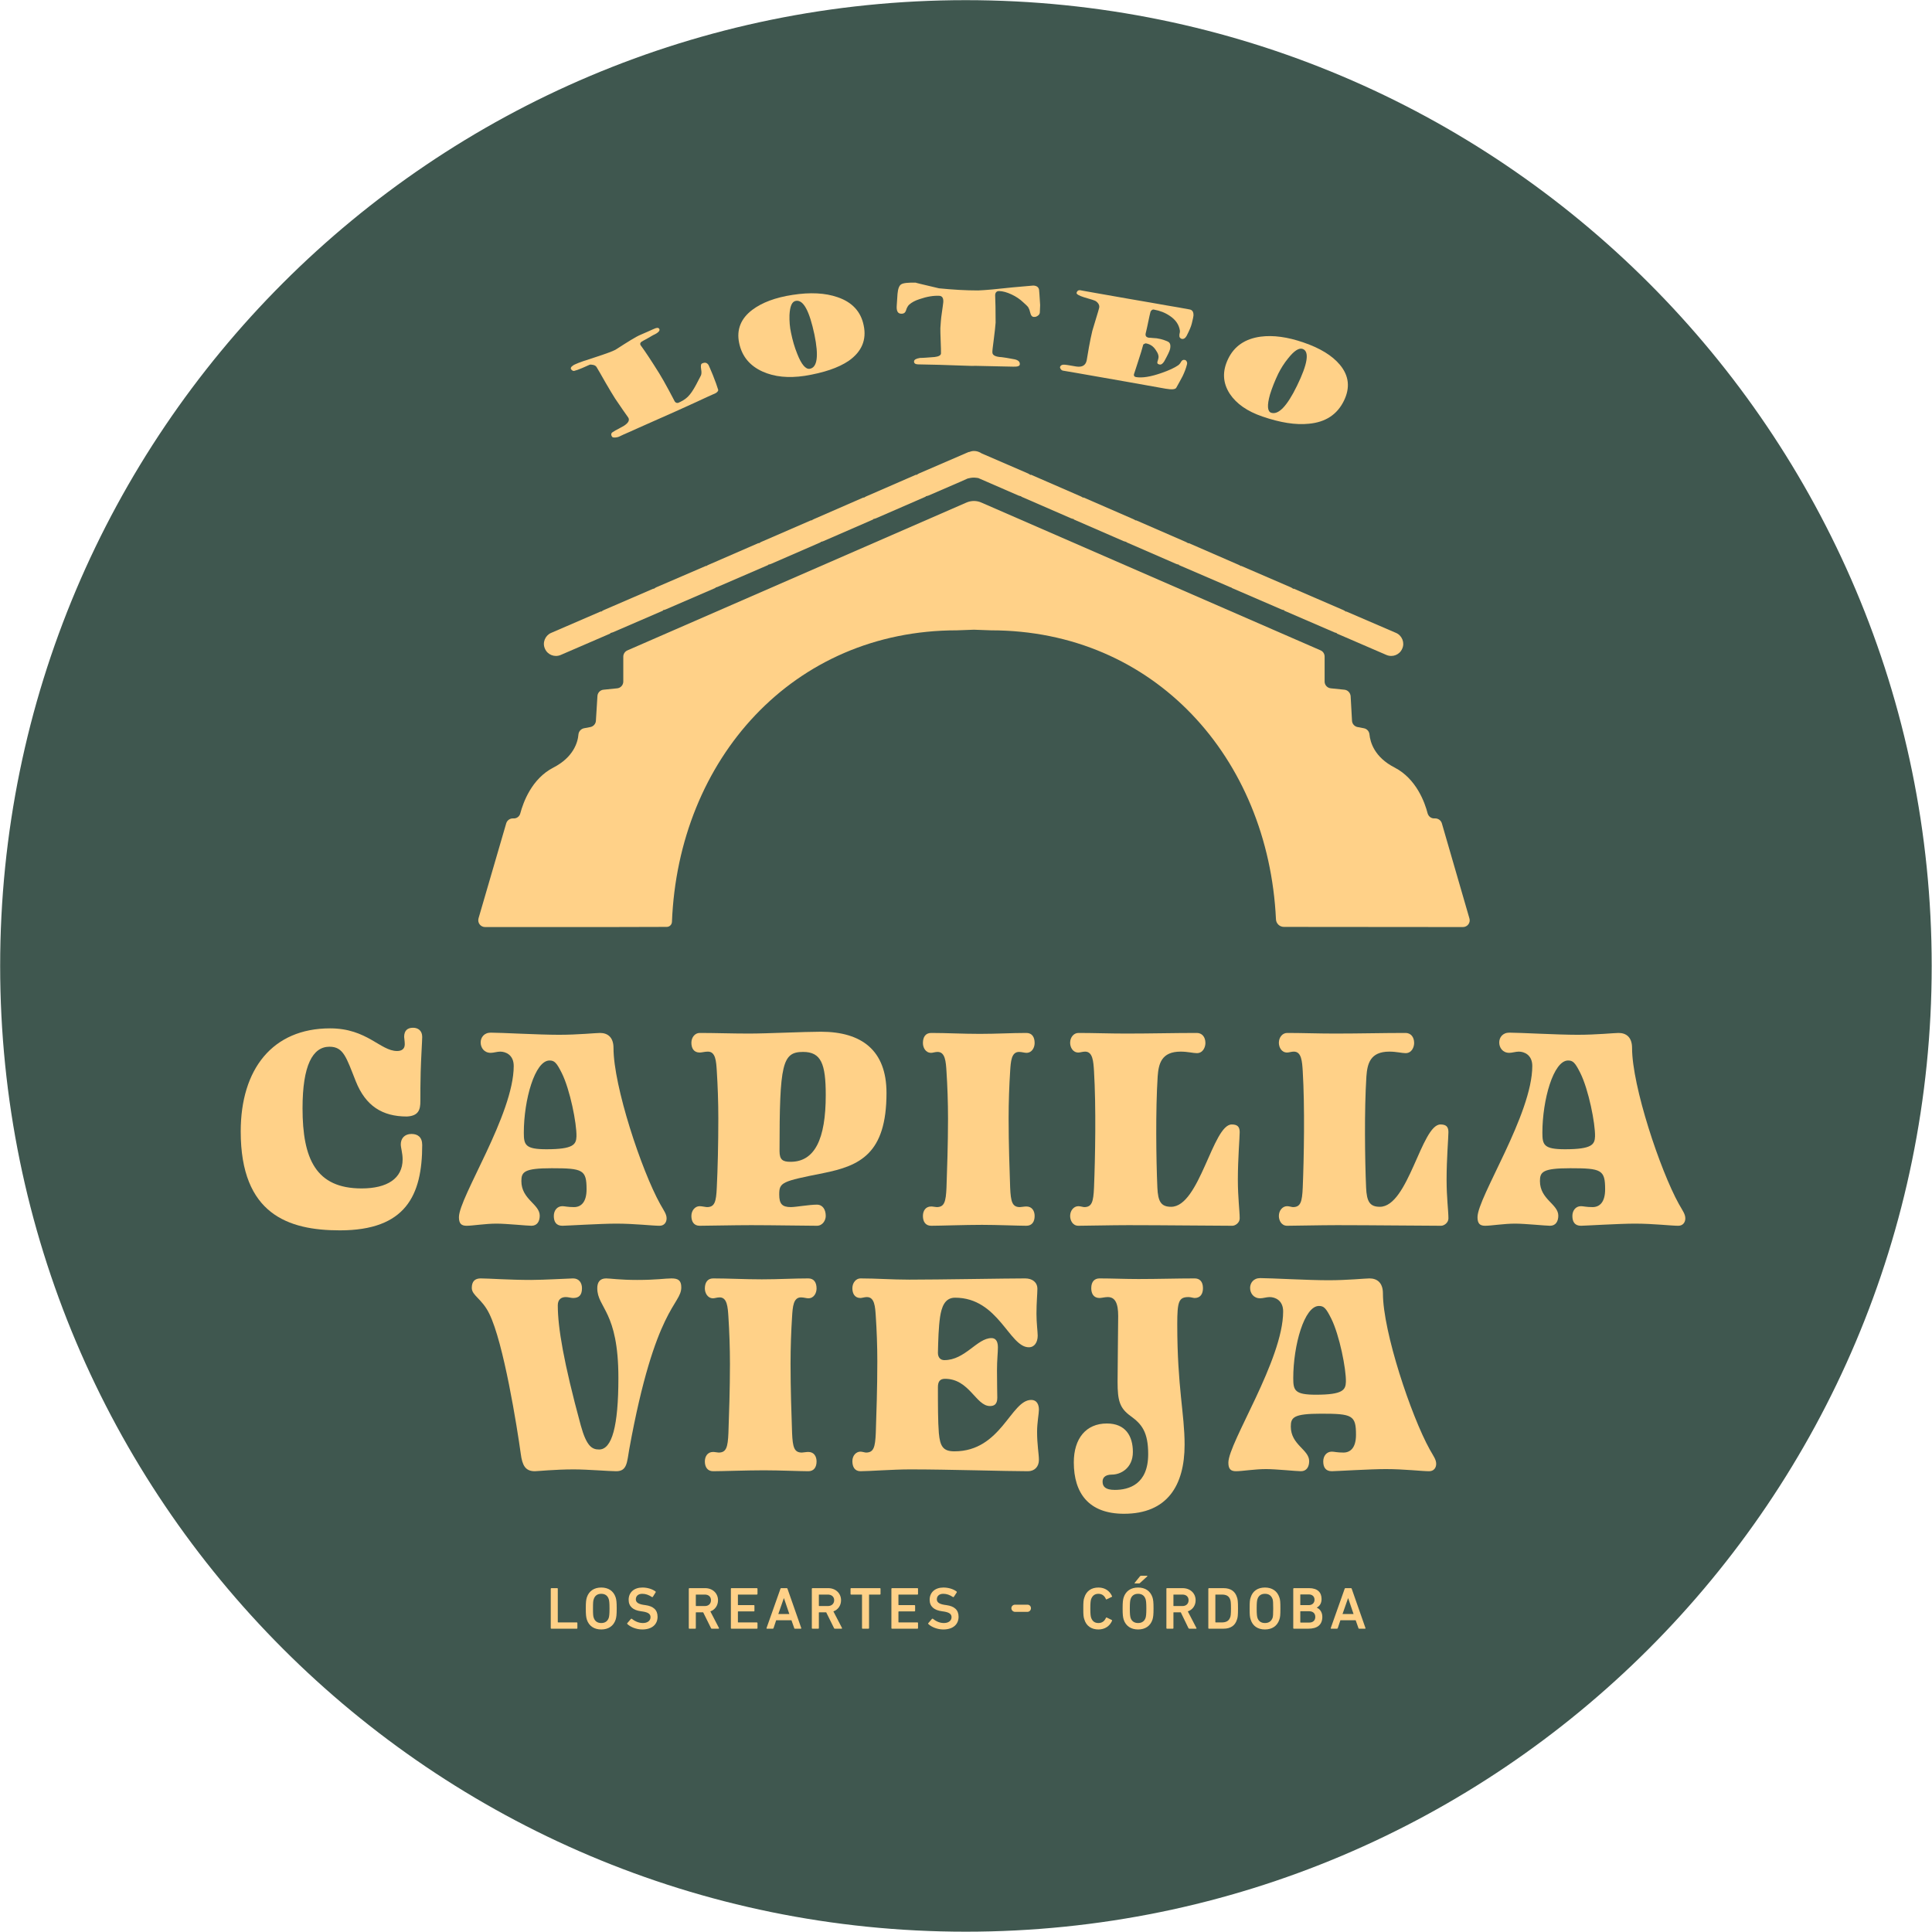 <?xml version="1.0" encoding="UTF-8"?>
<!DOCTYPE svg PUBLIC "-//W3C//DTD SVG 1.1//EN" "http://www.w3.org/Graphics/SVG/1.1/DTD/svg11.dtd">
<svg version="1.2" width="126.25mm" height="126.25mm" viewBox="4851 4851 12625 12625" preserveAspectRatio="xMidYMid" fill-rule="evenodd" stroke-width="28.222" stroke-linejoin="round" xmlns="http://www.w3.org/2000/svg" xmlns:ooo="http://xml.openoffice.org/svg/export" xmlns:xlink="http://www.w3.org/1999/xlink" xmlns:presentation="http://sun.com/xmlns/staroffice/presentation" xmlns:smil="http://www.w3.org/2001/SMIL20/" xmlns:anim="urn:oasis:names:tc:opendocument:xmlns:animation:1.0" xmlns:svg="urn:oasis:names:tc:opendocument:xmlns:svg-compatible:1.0" xml:space="preserve">
 <defs class="EmbeddedBulletChars">
  <g id="bullet-char-template-57356" transform="scale(0,-0)">
   <path d="M 580,1141 L 1163,571 580,0 -4,571 580,1141 Z"/>
  </g>
  <g id="bullet-char-template-57354" transform="scale(0,-0)">
   <path d="M 8,1128 L 1137,1128 1137,0 8,0 8,1128 Z"/>
  </g>
  <g id="bullet-char-template-10146" transform="scale(0,-0)">
   <path d="M 174,0 L 602,739 174,1481 1456,739 174,0 Z M 1358,739 L 309,1346 659,739 1358,739 Z"/>
  </g>
  <g id="bullet-char-template-10132" transform="scale(0,-0)">
   <path d="M 2015,739 L 1276,0 717,0 1260,543 174,543 174,936 1260,936 717,1481 1274,1481 2015,739 Z"/>
  </g>
  <g id="bullet-char-template-10007" transform="scale(0,-0)">
   <path d="M 0,-2 C -7,14 -16,27 -25,37 L 356,567 C 262,823 215,952 215,954 215,979 228,992 255,992 264,992 276,990 289,987 310,991 331,999 354,1012 L 381,999 492,748 772,1049 836,1024 860,1049 C 881,1039 901,1025 922,1006 886,937 835,863 770,784 769,783 710,716 594,584 L 774,223 C 774,196 753,168 711,139 L 727,119 C 717,90 699,76 672,76 641,76 570,178 457,381 L 164,-76 C 142,-110 111,-127 72,-127 30,-127 9,-110 8,-76 1,-67 -2,-52 -2,-32 -2,-23 -1,-13 0,-2 Z"/>
  </g>
  <g id="bullet-char-template-10004" transform="scale(0,-0)">
   <path d="M 285,-33 C 182,-33 111,30 74,156 52,228 41,333 41,471 41,549 55,616 82,672 116,743 169,778 240,778 293,778 328,747 346,684 L 369,508 C 377,444 397,411 428,410 L 1163,1116 C 1174,1127 1196,1133 1229,1133 1271,1133 1292,1118 1292,1087 L 1292,965 C 1292,929 1282,901 1262,881 L 442,47 C 390,-6 338,-33 285,-33 Z"/>
  </g>
  <g id="bullet-char-template-9679" transform="scale(0,-0)">
   <path d="M 813,0 C 632,0 489,54 383,161 276,268 223,411 223,592 223,773 276,916 383,1023 489,1130 632,1184 813,1184 992,1184 1136,1130 1245,1023 1353,916 1407,772 1407,592 1407,412 1353,268 1245,161 1136,54 992,0 813,0 Z"/>
  </g>
  <g id="bullet-char-template-8226" transform="scale(0,-0)">
   <path d="M 346,457 C 273,457 209,483 155,535 101,586 74,649 74,723 74,796 101,859 155,911 209,963 273,989 346,989 419,989 480,963 531,910 582,859 608,796 608,723 608,648 583,586 532,535 482,483 420,457 346,457 Z"/>
  </g>
  <g id="bullet-char-template-8211" transform="scale(0,-0)">
   <path d="M -4,459 L 1135,459 1135,606 -4,606 -4,459 Z"/>
  </g>
  <g id="bullet-char-template-61548" transform="scale(0,-0)">
   <path d="M 173,740 C 173,903 231,1043 346,1159 462,1274 601,1332 765,1332 928,1332 1067,1274 1183,1159 1299,1043 1357,903 1357,740 1357,577 1299,437 1183,322 1067,206 928,148 765,148 601,148 462,206 346,322 231,437 173,577 173,740 Z"/>
  </g>
 </defs>
 <g class="Page">
  <g class="com.sun.star.drawing.ClosedBezierShape">
   <g id="id3">
    <rect class="BoundingBox" stroke="none" fill="none" x="4851" y="4851" width="12625" height="12625"/>
    <path fill="rgb(63,87,79)" stroke="none" d="M 11162,4852 C 7677,4852 4852,7677 4852,11163 4852,14648 7677,17474 11162,17474 14648,17474 17474,14648 17474,11163 17474,7677 14648,4852 11162,4852 Z"/>
   </g>
  </g>
  <g class="com.sun.star.drawing.ClosedBezierShape">
   <g id="id4">
    <rect class="BoundingBox" stroke="none" fill="none" x="7975" y="8124" width="6482" height="2786"/>
    <path fill="rgb(255,209,136)" stroke="none" d="M 14453,10852 L 14273,10231 C 14267,10211 14248,10198 14227,10199 14205,10201 14186,10187 14180,10166 14162,10095 14106,9940 13965,9867 13832,9799 13805,9701 13800,9650 13798,9630 13784,9614 13764,9610 L 13722,9602 C 13702,9598 13687,9581 13686,9561 L 13677,9400 C 13675,9378 13658,9360 13636,9358 L 13548,9349 C 13525,9347 13507,9328 13507,9305 L 13507,9142 C 13507,9124 13497,9108 13481,9101 L 11266,8136 C 11234,8121 11197,8121 11164,8136 L 8951,9101 C 8935,9108 8924,9124 8924,9142 L 8924,9305 C 8924,9328 8906,9347 8884,9349 L 8795,9358 C 8773,9360 8756,9378 8755,9400 L 8745,9561 C 8744,9581 8729,9598 8709,9602 L 8667,9610 C 8648,9614 8633,9630 8631,9650 8627,9701 8599,9799 8467,9867 8325,9940 8270,10095 8251,10166 8246,10187 8226,10201 8205,10199 8184,10198 8165,10211 8159,10231 L 7978,10852 C 7970,10881 7991,10909 8021,10909 L 8822,10909 9208,10908 C 9226,10908 9241,10894 9242,10875 9284,9813 10032,8970 11104,8970 L 11214,8966 C 11215,8966 11216,8966 11217,8966 L 11326,8970 C 12394,8970 13139,9804 13189,10858 13190,10886 13213,10908 13241,10908 L 14411,10909 C 14440,10909 14462,10881 14453,10852 Z"/>
   </g>
  </g>
  <g class="com.sun.star.drawing.ClosedBezierShape">
   <g id="id5">
    <rect class="BoundingBox" stroke="none" fill="none" x="8404" y="7797" width="5619" height="1342"/>
    <path fill="rgb(255,209,136)" stroke="none" d="M 8839,8991 C 8840,8990 8840,8989 8840,8987 8846,8986 8852,8985 8858,8982 L 9182,8842 C 9183,8841 9184,8840 9184,8838 9190,8837 9196,8836 9202,8833 L 9526,8693 C 9527,8693 9527,8691 9527,8690 9533,8689 9539,8687 9545,8684 L 9869,8544 C 9870,8544 9871,8542 9871,8541 9877,8540 9883,8538 9889,8536 L 10213,8395 C 10214,8395 10214,8393 10215,8392 10221,8391 10227,8389 10232,8387 L 10556,8246 C 10556,8246 10557,8245 10557,8243 10563,8242 10569,8240 10575,8238 L 10899,8097 C 10900,8097 10900,8096 10901,8094 10907,8093 10913,8091 10919,8089 L 11127,7999 11127,7999 11127,7999 11174,7978 C 11186,7975 11200,7972 11216,7972 11226,7972 11235,7974 11244,7975 L 11506,8089 C 11512,8091 11518,8093 11524,8094 11524,8096 11525,8097 11526,8097 L 11850,8238 C 11856,8240 11862,8242 11868,8243 11868,8245 11868,8246 11869,8246 L 12193,8387 C 12199,8389 12205,8391 12211,8392 12212,8393 12212,8395 12213,8395 L 12537,8536 C 12543,8538 12549,8540 12555,8541 12555,8542 12556,8544 12556,8544 L 12881,8684 C 12886,8687 12892,8689 12898,8690 12899,8691 12899,8693 12900,8693 L 13224,8833 C 13230,8836 13236,8837 13242,8838 13242,8840 13243,8841 13244,8842 L 13568,8982 C 13573,8985 13579,8986 13585,8987 13586,8989 13586,8990 13587,8991 L 13911,9131 C 13951,9148 13997,9130 14014,9090 14032,9051 14013,9004 13974,8987 L 13649,8847 C 13649,8846 13647,8847 13646,8848 13641,8844 13636,8841 13630,8838 L 13306,8698 C 13305,8697 13304,8698 13302,8699 13298,8695 13292,8692 13286,8689 L 12962,8549 C 12961,8549 12960,8549 12959,8550 12954,8546 12949,8543 12943,8541 L 12619,8400 C 12618,8400 12617,8400 12615,8401 12610,8398 12605,8394 12599,8392 L 12275,8251 C 12274,8251 12273,8251 12272,8252 12267,8249 12262,8245 12256,8243 L 11932,8102 C 11931,8102 11930,8102 11928,8103 11923,8100 11918,8096 11912,8094 L 11588,7953 C 11587,7953 11586,7954 11585,7955 11580,7951 11575,7948 11569,7945 L 11266,7814 C 11251,7804 11234,7798 11216,7798 11204,7798 11193,7801 11183,7805 11182,7805 11181,7804 11180,7805 L 10856,7945 C 10850,7948 10845,7951 10840,7955 10839,7954 10838,7953 10837,7953 L 10513,8094 C 10507,8096 10502,8100 10497,8103 10495,8102 10494,8102 10493,8102 L 10170,8243 C 10164,8245 10159,8249 10154,8252 10153,8251 10152,8251 10151,8251 L 9826,8392 C 9821,8394 9815,8398 9811,8401 9809,8400 9808,8400 9807,8400 L 9483,8541 C 9477,8543 9472,8546 9467,8550 9466,8549 9464,8549 9464,8549 L 9139,8689 C 9134,8692 9128,8695 9123,8699 9122,8698 9121,8697 9120,8698 L 8796,8838 C 8790,8841 8785,8844 8780,8848 8779,8847 8777,8846 8776,8847 L 8452,8987 C 8413,9004 8394,9051 8412,9090 8429,9130 8475,9148 8515,9131 L 8839,8991 Z"/>
   </g>
  </g>
  <g class="com.sun.star.drawing.ClosedBezierShape">
   <g id="id6">
    <rect class="BoundingBox" stroke="none" fill="none" x="6423" y="11566" width="1188" height="1326"/>
    <path fill="rgb(255,209,136)" stroke="none" d="M 6424,12245 C 6424,11837 6632,11571 7008,11571 7250,11571 7336,11719 7446,11719 7474,11719 7496,11707 7496,11675 7496,11655 7492,11633 7492,11627 7492,11585 7514,11567 7550,11567 7582,11567 7610,11585 7610,11627 7610,11649 7602,11775 7600,11857 7598,11923 7598,11997 7598,12047 7598,12103 7586,12143 7510,12147 7348,12147 7240,12077 7176,11917 7114,11761 7096,11691 7004,11691 6894,11691 6828,11813 6828,12093 6828,12425 6916,12617 7214,12617 7380,12617 7482,12553 7482,12427 7482,12387 7470,12351 7470,12329 7470,12291 7494,12261 7540,12261 7580,12261 7610,12281 7610,12333 7610,12663 7502,12891 7072,12891 6734,12891 6424,12785 6424,12245 Z"/>
   </g>
  </g>
  <g class="com.sun.star.drawing.ClosedBezierShape">
   <g id="id7">
    <rect class="BoundingBox" stroke="none" fill="none" x="7849" y="11598" width="1359" height="1264"/>
    <path fill="rgb(255,209,136)" stroke="none" d="M 8618,12277 C 8620,12193 8576,11971 8522,11863 8488,11795 8474,11781 8442,11781 8346,11781 8274,12039 8274,12253 8274,12333 8284,12361 8422,12361 8600,12361 8616,12329 8618,12277 Z M 7850,12805 C 7850,12675 8208,12133 8208,11817 8208,11743 8154,11723 8120,11723 8100,11723 8076,11731 8058,11731 8014,11731 7992,11697 7992,11663 7992,11631 8014,11599 8058,11599 8126,11599 8370,11613 8504,11613 8628,11613 8744,11601 8772,11601 8822,11601 8860,11629 8860,11699 8860,11949 9043,12499 9165,12719 9191,12765 9207,12785 9207,12813 9207,12839 9191,12861 9161,12861 9113,12861 8999,12847 8877,12847 8778,12847 8548,12861 8526,12861 8484,12861 8470,12833 8470,12797 8470,12761 8492,12733 8526,12733 8542,12733 8560,12739 8602,12739 8648,12739 8684,12707 8684,12623 8684,12495 8660,12485 8456,12485 8276,12485 8258,12509 8258,12569 8258,12689 8378,12719 8378,12795 8378,12831 8362,12861 8324,12861 8296,12861 8160,12847 8096,12847 8022,12847 7940,12861 7900,12861 7866,12861 7850,12847 7850,12805 Z"/>
   </g>
  </g>
  <g class="com.sun.star.drawing.ClosedBezierShape">
   <g id="id8">
    <rect class="BoundingBox" stroke="none" fill="none" x="9368" y="11592" width="1278" height="1270"/>
    <path fill="rgb(255,209,136)" stroke="none" d="M 9945,12373 C 9945,12431 9967,12443 10017,12443 10175,12443 10247,12295 10247,12007 10247,11803 10217,11725 10099,11725 9963,11725 9945,11801 9945,12373 Z M 9423,12733 C 9437,12733 9463,12739 9471,12739 9521,12739 9531,12705 9535,12611 9541,12491 9545,12327 9545,12159 9545,12051 9541,11943 9535,11849 9531,11785 9527,11723 9477,11723 9457,11723 9437,11729 9423,11729 9385,11729 9369,11701 9369,11665 9369,11629 9393,11601 9423,11601 9527,11601 9629,11605 9745,11605 9867,11605 10105,11593 10215,11593 10482,11593 10644,11715 10644,11993 10644,12391 10470,12469 10231,12517 9959,12571 9943,12577 9943,12657 9943,12717 9961,12739 10019,12739 10051,12739 10139,12723 10189,12723 10227,12723 10247,12755 10247,12797 10247,12825 10227,12861 10189,12861 10115,12861 9903,12857 9759,12857 9643,12857 9481,12861 9423,12861 9385,12861 9369,12833 9369,12797 9369,12761 9393,12733 9423,12733 Z"/>
   </g>
  </g>
  <g class="com.sun.star.drawing.ClosedBezierShape">
   <g id="id9">
    <rect class="BoundingBox" stroke="none" fill="none" x="10882" y="11600" width="732" height="1262"/>
    <path fill="rgb(255,209,136)" stroke="none" d="M 11612,11667 C 11612,11695 11596,11731 11558,11731 11546,11731 11528,11725 11510,11725 11460,11725 11456,11787 11452,11851 11446,11943 11442,12051 11442,12159 11442,12327 11448,12493 11452,12611 11456,12705 11466,12739 11516,12739 11524,12739 11544,12735 11558,12735 11596,12735 11612,12765 11612,12797 11612,12833 11596,12861 11558,12861 11508,12861 11368,12855 11268,12855 11156,12855 10992,12861 10936,12861 10898,12861 10882,12833 10882,12797 10882,12765 10898,12735 10936,12735 10946,12735 10966,12739 10972,12739 11022,12739 11032,12705 11036,12611 11040,12493 11046,12327 11046,12161 11046,12053 11042,11945 11036,11853 11032,11789 11028,11725 10978,11725 10962,11725 10946,11731 10936,11731 10898,11731 10882,11695 10882,11667 10882,11629 10898,11601 10936,11601 11038,11601 11140,11607 11254,11607 11364,11607 11460,11601 11558,11601 11596,11601 11612,11629 11612,11667 Z"/>
   </g>
  </g>
  <g class="com.sun.star.drawing.ClosedBezierShape">
   <g id="id10">
    <rect class="BoundingBox" stroke="none" fill="none" x="11844" y="11600" width="1110" height="1262"/>
    <path fill="rgb(255,209,136)" stroke="none" d="M 12416,11885 C 12402,12103 12406,12427 12414,12611 12418,12703 12438,12737 12504,12737 12690,12737 12776,12199 12900,12199 12934,12199 12952,12211 12952,12249 12952,12283 12940,12423 12940,12559 12940,12679 12952,12763 12952,12813 12952,12841 12924,12861 12904,12861 12786,12861 12454,12857 12224,12857 12114,12857 11952,12861 11898,12861 11860,12861 11844,12825 11844,12797 11844,12761 11868,12733 11898,12733 11910,12733 11930,12739 11936,12739 11986,12739 11996,12705 12000,12611 12008,12417 12014,12083 12000,11851 11996,11787 11992,11723 11942,11723 11926,11723 11910,11729 11898,11729 11860,11729 11844,11693 11844,11665 11844,11629 11868,11601 11898,11601 11998,11601 12098,11605 12210,11605 12376,11605 12520,11601 12672,11601 12704,11601 12728,11625 12728,11667 12728,11691 12714,11733 12672,11733 12648,11733 12612,11723 12566,11723 12440,11723 12422,11803 12416,11885 Z"/>
   </g>
  </g>
  <g class="com.sun.star.drawing.ClosedBezierShape">
   <g id="id11">
    <rect class="BoundingBox" stroke="none" fill="none" x="13208" y="11600" width="1110" height="1262"/>
    <path fill="rgb(255,209,136)" stroke="none" d="M 13780,11885 C 13766,12103 13770,12427 13778,12611 13782,12703 13802,12737 13868,12737 14054,12737 14140,12199 14264,12199 14298,12199 14316,12211 14316,12249 14316,12283 14304,12423 14304,12559 14304,12679 14316,12763 14316,12813 14316,12841 14288,12861 14268,12861 14150,12861 13818,12857 13588,12857 13478,12857 13316,12861 13262,12861 13224,12861 13208,12825 13208,12797 13208,12761 13232,12733 13262,12733 13274,12733 13294,12739 13300,12739 13350,12739 13360,12705 13364,12611 13372,12417 13378,12083 13364,11851 13360,11787 13356,11723 13306,11723 13290,11723 13274,11729 13262,11729 13224,11729 13208,11693 13208,11665 13208,11629 13232,11601 13262,11601 13362,11601 13462,11605 13574,11605 13740,11605 13884,11601 14036,11601 14068,11601 14092,11625 14092,11667 14092,11691 14078,11733 14036,11733 14012,11733 13976,11723 13930,11723 13804,11723 13786,11803 13780,11885 Z"/>
   </g>
  </g>
  <g class="com.sun.star.drawing.ClosedBezierShape">
   <g id="id12">
    <rect class="BoundingBox" stroke="none" fill="none" x="14506" y="11598" width="1360" height="1264"/>
    <path fill="rgb(255,209,136)" stroke="none" d="M 15274,12277 C 15276,12193 15232,11971 15178,11863 15144,11795 15130,11781 15098,11781 15002,11781 14930,12039 14930,12253 14930,12333 14940,12361 15078,12361 15256,12361 15272,12329 15274,12277 Z M 14506,12805 C 14506,12675 14864,12133 14864,11817 14864,11743 14810,11723 14776,11723 14756,11723 14732,11731 14714,11731 14670,11731 14648,11697 14648,11663 14648,11631 14670,11599 14714,11599 14782,11599 15026,11613 15160,11613 15284,11613 15400,11601 15428,11601 15478,11601 15516,11629 15516,11699 15516,11949 15700,12499 15822,12719 15848,12765 15864,12785 15864,12813 15864,12839 15848,12861 15818,12861 15770,12861 15656,12847 15534,12847 15434,12847 15204,12861 15182,12861 15140,12861 15126,12833 15126,12797 15126,12761 15148,12733 15182,12733 15198,12733 15216,12739 15258,12739 15304,12739 15340,12707 15340,12623 15340,12495 15316,12485 15112,12485 14932,12485 14914,12509 14914,12569 14914,12689 15034,12719 15034,12795 15034,12831 15018,12861 14980,12861 14952,12861 14816,12847 14752,12847 14678,12847 14596,12861 14556,12861 14522,12861 14506,12847 14506,12805 Z"/>
   </g>
  </g>
  <g class="com.sun.star.drawing.ClosedBezierShape">
   <g id="id13">
    <rect class="BoundingBox" stroke="none" fill="none" x="7933" y="13204" width="1371" height="1262"/>
    <path fill="rgb(255,209,136)" stroke="none" d="M 8812,13205 C 8838,13205 8900,13215 9015,13215 9141,13215 9197,13205 9239,13205 9281,13205 9303,13217 9303,13263 9303,13379 9133,13383 8963,14321 8948,14407 8949,14465 8878,14465 8832,14465 8690,14453 8600,14453 8478,14453 8362,14465 8346,14465 8284,14465 8264,14427 8254,14351 8230,14177 8142,13625 8048,13435 8000,13337 7934,13317 7934,13267 7934,13225 7954,13205 7992,13205 8042,13205 8178,13215 8322,13215 8400,13215 8578,13205 8596,13205 8634,13205 8654,13233 8654,13269 8654,13315 8634,13333 8596,13333 8582,13333 8566,13327 8548,13327 8516,13327 8496,13345 8496,13381 8496,13525 8534,13753 8646,14165 8684,14303 8720,14323 8766,14323 8850,14323 8892,14171 8892,13855 8892,13417 8754,13399 8754,13269 8754,13229 8772,13205 8812,13205 Z"/>
   </g>
  </g>
  <g class="com.sun.star.drawing.ClosedBezierShape">
   <g id="id14">
    <rect class="BoundingBox" stroke="none" fill="none" x="9456" y="13204" width="732" height="1262"/>
    <path fill="rgb(255,209,136)" stroke="none" d="M 10187,13271 C 10187,13299 10171,13335 10133,13335 10121,13335 10103,13329 10085,13329 10035,13329 10031,13391 10027,13455 10021,13547 10017,13655 10017,13763 10017,13931 10023,14097 10027,14215 10031,14309 10041,14343 10091,14343 10099,14343 10119,14339 10133,14339 10171,14339 10187,14369 10187,14401 10187,14437 10171,14465 10133,14465 10083,14465 9943,14459 9843,14459 9731,14459 9567,14465 9511,14465 9474,14465 9457,14437 9457,14401 9457,14369 9474,14339 9511,14339 9521,14339 9541,14343 9547,14343 9597,14343 9607,14309 9611,14215 9615,14097 9621,13931 9621,13765 9621,13657 9617,13549 9611,13457 9607,13393 9603,13329 9554,13329 9537,13329 9521,13335 9511,13335 9474,13335 9457,13299 9457,13271 9457,13233 9474,13205 9511,13205 9613,13205 9715,13211 9829,13211 9939,13211 10035,13205 10133,13205 10171,13205 10187,13233 10187,13271 Z"/>
   </g>
  </g>
  <g class="com.sun.star.drawing.ClosedBezierShape">
   <g id="id15">
    <rect class="BoundingBox" stroke="none" fill="none" x="10420" y="13204" width="1222" height="1262"/>
    <path fill="rgb(255,209,136)" stroke="none" d="M 10574,14215 C 10578,14093 10584,13923 10584,13747 10584,13645 10580,13541 10574,13453 10570,13389 10566,13327 10516,13327 10500,13327 10484,13333 10474,13333 10437,13333 10421,13305 10421,13269 10421,13233 10445,13205 10474,13205 10578,13205 10678,13213 10794,13213 10984,13213 11430,13205 11550,13205 11598,13205 11630,13231 11630,13273 11630,13305 11624,13361 11624,13437 11624,13495 11632,13555 11632,13579 11632,13621 11612,13655 11574,13655 11446,13655 11376,13331 11092,13331 11024,13331 11004,13393 10994,13457 10984,13527 10982,13609 10980,13691 10980,13721 10996,13739 11022,13739 11158,13739 11236,13595 11330,13595 11354,13595 11372,13611 11372,13655 11372,13693 11366,13735 11366,13807 11366,13909 11368,13949 11368,13985 11368,14031 11344,14039 11320,14039 11228,14039 11186,13861 11026,13861 10992,13861 10980,13881 10980,13915 10980,14027 10980,14143 10986,14215 10994,14303 11014,14335 11088,14335 11394,14335 11456,13999 11590,13999 11626,13999 11640,14029 11640,14063 11640,14087 11628,14149 11628,14207 11628,14293 11640,14353 11640,14391 11640,14435 11612,14465 11568,14465 11424,14465 11056,14453 10798,14453 10688,14453 10528,14465 10474,14465 10437,14465 10421,14437 10421,14399 10421,14363 10445,14337 10474,14337 10484,14337 10504,14343 10510,14343 10560,14343 10570,14309 10574,14215 Z"/>
   </g>
  </g>
  <g class="com.sun.star.drawing.ClosedBezierShape">
   <g id="id16">
    <rect class="BoundingBox" stroke="none" fill="none" x="11868" y="13204" width="846" height="1540"/>
    <path fill="rgb(255,209,136)" stroke="none" d="M 12544,13505 C 12544,13917 12592,14089 12592,14291 12592,14559 12478,14743 12196,14743 11966,14743 11868,14609 11868,14407 11868,14251 11948,14153 12084,14153 12206,14153 12254,14235 12254,14339 12254,14447 12172,14487 12118,14487 12066,14487 12056,14513 12056,14533 12056,14565 12074,14587 12136,14587 12228,14587 12354,14551 12354,14353 12354,14209 12312,14157 12240,14105 12168,14053 12154,14005 12154,13881 12154,13785 12158,13515 12158,13451 12158,13367 12138,13327 12090,13327 12070,13327 12050,13333 12036,13333 11998,13333 11982,13305 11982,13269 11982,13223 12006,13205 12036,13205 12118,13205 12198,13209 12290,13209 12422,13209 12538,13205 12658,13205 12688,13205 12712,13223 12712,13269 12712,13305 12696,13333 12658,13333 12648,13333 12632,13327 12618,13327 12554,13327 12544,13355 12544,13505 Z"/>
   </g>
  </g>
  <g class="com.sun.star.drawing.ClosedBezierShape">
   <g id="id17">
    <rect class="BoundingBox" stroke="none" fill="none" x="12878" y="13202" width="1360" height="1264"/>
    <path fill="rgb(255,209,136)" stroke="none" d="M 13646,13881 C 13648,13797 13604,13575 13550,13467 13516,13399 13502,13385 13470,13385 13374,13385 13302,13643 13302,13857 13302,13937 13312,13965 13450,13965 13628,13965 13644,13933 13646,13881 Z M 12878,14409 C 12878,14279 13236,13737 13236,13421 13236,13347 13182,13327 13148,13327 13128,13327 13104,13335 13086,13335 13042,13335 13020,13301 13020,13267 13020,13235 13042,13203 13086,13203 13154,13203 13398,13217 13532,13217 13656,13217 13772,13205 13800,13205 13850,13205 13888,13233 13888,13303 13888,13553 14072,14103 14194,14323 14220,14369 14236,14389 14236,14417 14236,14443 14220,14465 14190,14465 14142,14465 14028,14451 13906,14451 13806,14451 13576,14465 13554,14465 13512,14465 13498,14437 13498,14401 13498,14365 13520,14337 13554,14337 13570,14337 13588,14343 13630,14343 13676,14343 13712,14311 13712,14227 13712,14099 13688,14089 13484,14089 13304,14089 13286,14113 13286,14173 13286,14293 13406,14323 13406,14399 13406,14435 13390,14465 13352,14465 13324,14465 13188,14451 13124,14451 13050,14451 12968,14465 12928,14465 12894,14465 12878,14451 12878,14409 Z"/>
   </g>
  </g>
  <g class="com.sun.star.drawing.ClosedBezierShape">
   <g id="id18">
    <rect class="BoundingBox" stroke="none" fill="none" x="8449" y="15228" width="176" height="267"/>
    <path fill="rgb(255,209,136)" stroke="none" d="M 8450,15233 C 8450,15231 8452,15229 8454,15229 L 8493,15229 C 8495,15229 8496,15231 8496,15233 L 8496,15451 C 8496,15452 8497,15453 8499,15453 L 8621,15453 C 8623,15453 8624,15455 8624,15457 L 8624,15490 C 8624,15493 8623,15494 8621,15494 L 8454,15494 C 8452,15494 8450,15493 8450,15490 L 8450,15233 Z"/>
   </g>
  </g>
  <g class="com.sun.star.drawing.ClosedBezierShape">
   <g id="id19">
    <rect class="BoundingBox" stroke="none" fill="none" x="8678" y="15224" width="204" height="276"/>
    <path fill="rgb(255,209,136)" stroke="none" d="M 8829,15423 C 8832,15413 8834,15399 8834,15362 8834,15324 8832,15311 8829,15301 8822,15279 8806,15266 8780,15266 8754,15266 8738,15279 8731,15301 8727,15311 8726,15324 8726,15362 8726,15399 8727,15413 8731,15423 8738,15444 8754,15457 8780,15457 8806,15457 8822,15444 8829,15423 Z M 8679,15362 C 8679,15320 8681,15305 8686,15289 8700,15247 8734,15225 8780,15225 8826,15225 8860,15247 8874,15289 8879,15305 8881,15320 8881,15362 8881,15403 8879,15418 8874,15435 8860,15477 8826,15499 8780,15499 8734,15499 8700,15477 8686,15435 8681,15418 8679,15403 8679,15362 Z"/>
   </g>
  </g>
  <g class="com.sun.star.drawing.ClosedBezierShape">
   <g id="id20">
    <rect class="BoundingBox" stroke="none" fill="none" x="8948" y="15224" width="201" height="276"/>
    <path fill="rgb(255,209,136)" stroke="none" d="M 8950,15458 L 8974,15430 C 8976,15428 8978,15428 8979,15429 8997,15443 9022,15457 9052,15457 9083,15457 9102,15441 9102,15419 9102,15400 9090,15388 9053,15382 L 9039,15380 C 8988,15373 8959,15349 8959,15305 8959,15257 8994,15225 9049,15225 9082,15225 9114,15235 9135,15251 9137,15253 9137,15255 9135,15257 L 9117,15286 C 9115,15288 9113,15288 9111,15287 9090,15273 9070,15266 9048,15266 9021,15266 9006,15281 9006,15302 9006,15320 9019,15332 9055,15338 L 9069,15340 C 9120,15347 9148,15371 9148,15416 9148,15464 9114,15499 9048,15499 9009,15499 8971,15483 8951,15464 8949,15462 8948,15460 8950,15458 Z"/>
   </g>
  </g>
  <g class="com.sun.star.drawing.ClosedBezierShape">
   <g id="id21">
    <rect class="BoundingBox" stroke="none" fill="none" x="9351" y="15228" width="199" height="267"/>
    <path fill="rgb(255,209,136)" stroke="none" d="M 9457,15271 L 9400,15271 C 9399,15271 9398,15271 9398,15273 L 9398,15343 C 9398,15345 9399,15346 9400,15346 L 9457,15346 C 9481,15346 9497,15331 9497,15308 9497,15285 9481,15271 9457,15271 Z M 9503,15494 C 9499,15494 9498,15493 9497,15490 L 9446,15387 9400,15387 C 9399,15387 9398,15388 9398,15389 L 9398,15490 C 9398,15493 9397,15494 9394,15494 L 9356,15494 C 9354,15494 9352,15493 9352,15490 L 9352,15233 C 9352,15231 9354,15229 9356,15229 L 9459,15229 C 9507,15229 9543,15262 9543,15308 9543,15343 9523,15370 9493,15381 L 9549,15489 C 9550,15492 9549,15494 9546,15494 L 9503,15494 Z"/>
   </g>
  </g>
  <g class="com.sun.star.drawing.ClosedBezierShape">
   <g id="id22">
    <rect class="BoundingBox" stroke="none" fill="none" x="9626" y="15228" width="176" height="267"/>
    <path fill="rgb(255,209,136)" stroke="none" d="M 9627,15233 C 9627,15231 9628,15229 9631,15229 L 9797,15229 C 9799,15229 9801,15231 9801,15233 L 9801,15267 C 9801,15269 9799,15271 9797,15271 L 9675,15271 C 9673,15271 9673,15271 9673,15273 L 9673,15338 C 9673,15339 9673,15340 9675,15340 L 9778,15340 C 9780,15340 9781,15341 9781,15344 L 9781,15377 C 9781,15380 9780,15381 9778,15381 L 9675,15381 C 9673,15381 9673,15382 9673,15384 L 9673,15451 C 9673,15452 9673,15453 9675,15453 L 9797,15453 C 9799,15453 9801,15455 9801,15457 L 9801,15490 C 9801,15493 9799,15494 9797,15494 L 9631,15494 C 9628,15494 9627,15493 9627,15490 L 9627,15233 Z"/>
   </g>
  </g>
  <g class="com.sun.star.drawing.ClosedBezierShape">
   <g id="id23">
    <rect class="BoundingBox" stroke="none" fill="none" x="9859" y="15228" width="229" height="267"/>
    <path fill="rgb(255,209,136)" stroke="none" d="M 10009,15398 L 9974,15295 9973,15295 9937,15398 10009,15398 Z M 9951,15233 C 9952,15231 9953,15229 9956,15229 L 9992,15229 C 9995,15229 9996,15231 9997,15233 L 10087,15490 C 10087,15493 10087,15494 10084,15494 L 10046,15494 C 10043,15494 10041,15493 10041,15490 L 10023,15439 9923,15439 9906,15490 C 9905,15493 9903,15494 9901,15494 L 9863,15494 C 9860,15494 9859,15493 9860,15490 L 9951,15233 Z"/>
   </g>
  </g>
  <g class="com.sun.star.drawing.ClosedBezierShape">
   <g id="id24">
    <rect class="BoundingBox" stroke="none" fill="none" x="10155" y="15228" width="199" height="267"/>
    <path fill="rgb(255,209,136)" stroke="none" d="M 10261,15271 L 10204,15271 C 10203,15271 10202,15271 10202,15273 L 10202,15343 C 10202,15345 10203,15346 10204,15346 L 10261,15346 C 10285,15346 10302,15331 10302,15308 10302,15285 10285,15271 10261,15271 Z M 10307,15494 C 10303,15494 10302,15493 10301,15490 L 10250,15387 10204,15387 C 10203,15387 10202,15388 10202,15389 L 10202,15490 C 10202,15493 10201,15494 10198,15494 L 10160,15494 C 10158,15494 10156,15493 10156,15490 L 10156,15233 C 10156,15231 10158,15229 10160,15229 L 10263,15229 C 10311,15229 10347,15262 10347,15308 10347,15343 10327,15370 10297,15381 L 10353,15489 C 10354,15492 10353,15494 10350,15494 L 10307,15494 Z"/>
   </g>
  </g>
  <g class="com.sun.star.drawing.ClosedBezierShape">
   <g id="id25">
    <rect class="BoundingBox" stroke="none" fill="none" x="10408" y="15228" width="199" height="267"/>
    <path fill="rgb(255,209,136)" stroke="none" d="M 10487,15494 C 10485,15494 10484,15493 10484,15490 L 10484,15273 C 10484,15271 10483,15271 10481,15271 L 10413,15271 C 10410,15271 10409,15269 10409,15267 L 10409,15233 C 10409,15231 10410,15229 10413,15229 L 10601,15229 C 10604,15229 10605,15231 10605,15233 L 10605,15267 C 10605,15269 10604,15271 10601,15271 L 10532,15271 C 10530,15271 10530,15271 10530,15273 L 10530,15490 C 10530,15493 10528,15494 10526,15494 L 10487,15494 Z"/>
   </g>
  </g>
  <g class="com.sun.star.drawing.ClosedBezierShape">
   <g id="id26">
    <rect class="BoundingBox" stroke="none" fill="none" x="10676" y="15228" width="176" height="267"/>
    <path fill="rgb(255,209,136)" stroke="none" d="M 10676,15233 C 10676,15231 10678,15229 10680,15229 L 10846,15229 C 10849,15229 10850,15231 10850,15233 L 10850,15267 C 10850,15269 10849,15271 10846,15271 L 10725,15271 C 10723,15271 10722,15271 10722,15273 L 10722,15338 C 10722,15339 10723,15340 10725,15340 L 10827,15340 C 10829,15340 10831,15341 10831,15344 L 10831,15377 C 10831,15380 10829,15381 10827,15381 L 10725,15381 C 10723,15381 10722,15382 10722,15384 L 10722,15451 C 10722,15452 10723,15453 10725,15453 L 10846,15453 C 10849,15453 10850,15455 10850,15457 L 10850,15490 C 10850,15493 10849,15494 10846,15494 L 10680,15494 C 10678,15494 10676,15493 10676,15490 L 10676,15233 Z"/>
   </g>
  </g>
  <g class="com.sun.star.drawing.ClosedBezierShape">
   <g id="id27">
    <rect class="BoundingBox" stroke="none" fill="none" x="10916" y="15224" width="201" height="276"/>
    <path fill="rgb(255,209,136)" stroke="none" d="M 10917,15458 L 10941,15430 C 10943,15428 10945,15428 10947,15429 10964,15443 10989,15457 11019,15457 11050,15457 11069,15441 11069,15419 11069,15400 11057,15388 11020,15382 L 11006,15380 C 10955,15373 10926,15349 10926,15305 10926,15257 10961,15225 11016,15225 11049,15225 11081,15235 11102,15251 11104,15253 11104,15255 11103,15257 L 11084,15286 C 11082,15288 11080,15288 11078,15287 11057,15273 11037,15266 11015,15266 10988,15266 10973,15281 10973,15302 10973,15320 10986,15332 11022,15338 L 11036,15340 C 11087,15347 11115,15371 11115,15416 11115,15464 11081,15499 11015,15499 10976,15499 10938,15483 10918,15464 10916,15462 10915,15460 10917,15458 Z"/>
   </g>
  </g>
  <g class="com.sun.star.drawing.ClosedBezierShape">
   <g id="id28">
    <rect class="BoundingBox" stroke="none" fill="none" x="11930" y="15224" width="190" height="276"/>
    <path fill="rgb(255,209,136)" stroke="none" d="M 11937,15290 C 11950,15247 11984,15225 12029,15225 12071,15225 12103,15247 12118,15282 12119,15284 12118,15286 12116,15286 L 12083,15302 C 12081,15304 12079,15302 12078,15301 12070,15282 12055,15266 12029,15266 12003,15266 11989,15280 11981,15301 11978,15312 11976,15323 11976,15362 11976,15401 11978,15411 11981,15422 11989,15444 12003,15457 12029,15457 12055,15457 12070,15442 12078,15423 12079,15421 12081,15420 12083,15421 L 12116,15437 C 12118,15438 12119,15440 12118,15442 12103,15477 12071,15499 12029,15499 11984,15499 11950,15477 11937,15434 11931,15417 11930,15404 11930,15362 11930,15320 11931,15306 11937,15290 Z"/>
   </g>
  </g>
  <g class="com.sun.star.drawing.ClosedBezierShape">
   <g id="id29">
    <rect class="BoundingBox" stroke="none" fill="none" x="12187" y="15147" width="204" height="353"/>
    <path fill="rgb(255,209,136)" stroke="none" d="M 12267,15198 C 12265,15198 12264,15196 12266,15194 L 12300,15152 C 12302,15150 12304,15148 12308,15148 L 12346,15148 C 12348,15148 12350,15150 12348,15152 L 12302,15194 C 12299,15197 12298,15198 12295,15198 L 12267,15198 Z M 12342,15362 C 12342,15324 12340,15311 12337,15301 12330,15279 12314,15266 12288,15266 12262,15266 12246,15279 12239,15301 12236,15311 12234,15324 12234,15362 12234,15399 12236,15413 12239,15423 12246,15444 12262,15457 12288,15457 12314,15457 12330,15444 12337,15423 12340,15413 12342,15399 12342,15362 Z M 12187,15362 C 12187,15320 12189,15305 12194,15289 12208,15247 12242,15225 12288,15225 12334,15225 12368,15247 12382,15289 12387,15305 12389,15320 12389,15362 12389,15403 12387,15418 12382,15435 12368,15477 12334,15499 12288,15499 12242,15499 12208,15477 12194,15435 12189,15418 12187,15403 12187,15362 Z"/>
   </g>
  </g>
  <g class="com.sun.star.drawing.ClosedBezierShape">
   <g id="id30">
    <rect class="BoundingBox" stroke="none" fill="none" x="12473" y="15228" width="199" height="267"/>
    <path fill="rgb(255,209,136)" stroke="none" d="M 12578,15271 L 12521,15271 C 12519,15271 12519,15271 12519,15273 L 12519,15343 C 12519,15345 12519,15346 12521,15346 L 12578,15346 C 12602,15346 12618,15331 12618,15308 12618,15285 12602,15271 12578,15271 Z M 12623,15494 C 12620,15494 12619,15493 12617,15490 L 12567,15387 12521,15387 C 12519,15387 12519,15388 12519,15389 L 12519,15490 C 12519,15493 12517,15494 12515,15494 L 12477,15494 C 12474,15494 12473,15493 12473,15490 L 12473,15233 C 12473,15231 12474,15229 12477,15229 L 12579,15229 C 12628,15229 12664,15262 12664,15308 12664,15343 12644,15370 12613,15381 L 12669,15489 C 12671,15492 12669,15494 12667,15494 L 12623,15494 Z"/>
   </g>
  </g>
  <g class="com.sun.star.drawing.ClosedBezierShape">
   <g id="id31">
    <rect class="BoundingBox" stroke="none" fill="none" x="12747" y="15228" width="196" height="267"/>
    <path fill="rgb(255,209,136)" stroke="none" d="M 12835,15453 C 12864,15453 12882,15443 12890,15419 12893,15412 12895,15400 12895,15362 12895,15323 12893,15311 12890,15304 12882,15280 12864,15271 12835,15271 L 12796,15271 C 12794,15271 12793,15271 12793,15273 L 12793,15451 C 12793,15452 12794,15453 12796,15453 L 12835,15453 Z M 12747,15233 C 12747,15231 12749,15229 12751,15229 L 12846,15229 C 12892,15229 12922,15249 12934,15288 12939,15301 12941,15316 12941,15362 12941,15408 12939,15422 12934,15435 12922,15474 12892,15494 12846,15494 L 12751,15494 C 12749,15494 12747,15493 12747,15490 L 12747,15233 Z"/>
   </g>
  </g>
  <g class="com.sun.star.drawing.ClosedBezierShape">
   <g id="id32">
    <rect class="BoundingBox" stroke="none" fill="none" x="13017" y="15224" width="203" height="276"/>
    <path fill="rgb(255,209,136)" stroke="none" d="M 13167,15423 C 13170,15413 13171,15399 13171,15362 13171,15324 13170,15311 13167,15301 13159,15279 13144,15266 13117,15266 13091,15266 13075,15279 13068,15301 13065,15311 13063,15324 13063,15362 13063,15399 13065,15413 13068,15423 13075,15444 13091,15457 13117,15457 13144,15457 13159,15444 13167,15423 Z M 13017,15362 C 13017,15320 13018,15305 13024,15289 13037,15247 13071,15225 13117,15225 13163,15225 13197,15247 13211,15289 13217,15305 13218,15320 13218,15362 13218,15403 13217,15418 13211,15435 13197,15477 13163,15499 13117,15499 13071,15499 13037,15477 13024,15435 13018,15418 13017,15403 13017,15362 Z"/>
   </g>
  </g>
  <g class="com.sun.star.drawing.ClosedBezierShape">
   <g id="id33">
    <rect class="BoundingBox" stroke="none" fill="none" x="13302" y="15228" width="192" height="267"/>
    <path fill="rgb(255,209,136)" stroke="none" d="M 13406,15454 C 13432,15454 13446,15439 13446,15417 13446,15395 13432,15380 13406,15380 L 13350,15380 C 13349,15380 13348,15381 13348,15382 L 13348,15451 C 13348,15453 13349,15454 13350,15454 L 13406,15454 Z M 13403,15340 C 13427,15340 13441,15325 13441,15305 13441,15284 13427,15270 13403,15270 L 13350,15270 C 13349,15270 13348,15271 13348,15272 L 13348,15337 C 13348,15339 13349,15340 13350,15340 L 13403,15340 Z M 13302,15233 C 13302,15231 13304,15229 13306,15229 L 13405,15229 C 13461,15229 13487,15257 13487,15300 13487,15330 13473,15347 13456,15356 L 13456,15357 C 13473,15363 13492,15384 13492,15416 13492,15469 13459,15494 13401,15494 L 13306,15494 C 13304,15494 13302,15493 13302,15490 L 13302,15233 Z"/>
   </g>
  </g>
  <g class="com.sun.star.drawing.ClosedBezierShape">
   <g id="id34">
    <rect class="BoundingBox" stroke="none" fill="none" x="13546" y="15228" width="230" height="267"/>
    <path fill="rgb(255,209,136)" stroke="none" d="M 13696,15398 L 13661,15295 13660,15295 13624,15398 13696,15398 Z M 13638,15233 C 13639,15231 13640,15229 13643,15229 L 13679,15229 C 13682,15229 13683,15231 13684,15233 L 13774,15490 C 13774,15493 13774,15494 13771,15494 L 13733,15494 C 13730,15494 13728,15493 13728,15490 L 13710,15439 13610,15439 13593,15490 C 13592,15493 13590,15494 13588,15494 L 13550,15494 C 13547,15494 13546,15493 13547,15490 L 13638,15233 Z"/>
   </g>
  </g>
  <g class="com.sun.star.drawing.ClosedBezierShape">
   <g id="id35">
    <rect class="BoundingBox" stroke="none" fill="none" x="11460" y="15336" width="130" height="49"/>
    <path fill="rgb(255,209,136)" stroke="none" d="M 11484,15384 C 11471,15384 11460,15373 11460,15360 11460,15347 11471,15337 11484,15337 L 11565,15337 C 11578,15337 11588,15347 11588,15360 11588,15373 11578,15384 11565,15384 L 11484,15384 Z"/>
   </g>
  </g>
  <g class="com.sun.star.drawing.ClosedBezierShape">
   <g id="id36">
    <rect class="BoundingBox" stroke="none" fill="none" x="8580" y="6993" width="965" height="719"/>
    <path fill="rgb(255,209,136)" stroke="none" d="M 9481,7236 C 9483,7240 9493,7262 9509,7301 9526,7344 9538,7377 9544,7398 9545,7401 9544,7405 9540,7410 9536,7414 9532,7418 9528,7420 9499,7433 9456,7452 9399,7479 9341,7505 9298,7525 9269,7538 9172,7581 9092,7617 9028,7645 9014,7651 8992,7661 8961,7675 8933,7687 8911,7697 8895,7705 8888,7708 8881,7709 8872,7710 8861,7711 8852,7709 8850,7704 8843,7693 8844,7685 8850,7678 8851,7677 8858,7673 8872,7664 8883,7659 8902,7648 8929,7633 8958,7614 8967,7596 8956,7579 8939,7556 8911,7515 8871,7456 8856,7433 8836,7399 8809,7353 8780,7301 8759,7266 8749,7249 8744,7242 8737,7237 8724,7235 8715,7233 8707,7233 8703,7235 8664,7253 8639,7263 8625,7268 8617,7270 8610,7273 8602,7275 8594,7275 8587,7271 8582,7262 8580,7259 8581,7254 8585,7248 8591,7242 8599,7236 8611,7231 8632,7221 8678,7205 8748,7183 8812,7162 8853,7147 8872,7137 8953,7085 9007,7051 9036,7039 9037,7038 9053,7032 9082,7019 9110,7006 9125,7000 9127,6999 9143,6992 9153,6991 9159,7000 9166,7011 9153,7026 9119,7041 9117,7042 9107,7048 9088,7059 9069,7070 9059,7075 9057,7076 9036,7086 9030,7096 9038,7108 9069,7150 9109,7211 9159,7291 9176,7319 9197,7355 9222,7402 9247,7448 9259,7473 9260,7474 9266,7483 9274,7486 9285,7483 9288,7481 9291,7479 9295,7478 9320,7466 9342,7451 9359,7429 9375,7410 9394,7378 9416,7334 9421,7324 9427,7314 9432,7303 9435,7295 9436,7282 9433,7266 9429,7242 9431,7229 9439,7226 9458,7217 9471,7221 9481,7236 Z"/>
   </g>
  </g>
  <g class="com.sun.star.drawing.ClosedBezierShape">
   <g id="id37">
    <rect class="BoundingBox" stroke="none" fill="none" x="9675" y="6767" width="827" height="549"/>
    <path fill="rgb(255,209,136)" stroke="none" d="M 10495,6978 C 10515,7073 10481,7150 10397,7209 10329,7255 10233,7287 10110,7307 10003,7323 9912,7314 9834,7279 9750,7241 9699,7179 9681,7092 9663,7005 9692,6932 9768,6875 9831,6828 9918,6795 10030,6778 10145,6760 10244,6765 10324,6793 10419,6825 10477,6887 10495,6978 Z M 10052,6817 C 10026,6821 10013,6852 10010,6910 10009,6950 10012,6989 10020,7025 10030,7074 10043,7120 10061,7164 10088,7233 10116,7265 10142,7261 10192,7253 10202,7178 10173,7037 10140,6882 10101,6809 10052,6817 Z"/>
   </g>
  </g>
  <g class="com.sun.star.drawing.ClosedBezierShape">
   <g id="id38">
    <rect class="BoundingBox" stroke="none" fill="none" x="10710" y="6697" width="940" height="551"/>
    <path fill="rgb(255,209,136)" stroke="none" d="M 11646,6893 C 11645,6901 11642,6908 11633,6914 11625,6920 11616,6923 11607,6922 11595,6922 11587,6912 11582,6890 11579,6876 11574,6865 11569,6857 11565,6852 11555,6842 11538,6827 11516,6806 11491,6789 11461,6775 11431,6761 11405,6754 11382,6753 11365,6752 11355,6761 11354,6779 11356,6820 11357,6880 11357,6960 11355,6986 11351,7024 11344,7077 11338,7121 11335,7148 11336,7155 11337,7173 11357,7183 11397,7185 11410,7186 11438,7191 11481,7199 11504,7204 11517,7215 11515,7232 11515,7243 11500,7248 11473,7247 11470,7247 11454,7247 11425,7246 11395,7245 11379,7245 11377,7245 11371,7245 11341,7244 11287,7243 11240,7242 11210,7241 11198,7242 11152,7240 11082,7238 10988,7235 10903,7233 10856,7232 10848,7232 10831,7231 10823,7224 10824,7212 10825,7201 10838,7194 10863,7190 10885,7190 10917,7187 10958,7184 10985,7181 10999,7173 11000,7161 11000,7146 11000,7119 10998,7079 10996,7037 10996,7009 10996,6995 10998,6964 11000,6933 11005,6900 11010,6863 11014,6839 11015,6826 11017,6799 11008,6785 10989,6784 10952,6782 10908,6789 10859,6806 10831,6815 10809,6827 10793,6841 10784,6849 10776,6863 10771,6881 10766,6895 10756,6902 10739,6901 10717,6900 10708,6882 10711,6846 L 10716,6771 C 10719,6738 10727,6717 10740,6709 10754,6700 10785,6697 10836,6698 10830,6698 10881,6710 10987,6735 11077,6744 11163,6749 11243,6749 11293,6747 11368,6740 11467,6729 11558,6721 11603,6717 11603,6717 11625,6718 11638,6727 11641,6745 11642,6748 11644,6782 11648,6845 L 11646,6893 Z"/>
   </g>
  </g>
  <g class="com.sun.star.drawing.ClosedBezierShape">
   <g id="id39">
    <rect class="BoundingBox" stroke="none" fill="none" x="11778" y="6747" width="874" height="649"/>
    <path fill="rgb(255,209,136)" stroke="none" d="M 12608,7230 C 12602,7256 12592,7282 12579,7309 12566,7334 12552,7359 12538,7384 12532,7396 12509,7398 12468,7391 12446,7387 12403,7379 12339,7368 12275,7357 12232,7349 12210,7345 12077,7322 11968,7303 11885,7288 L 11797,7273 C 11791,7272 11786,7268 11782,7262 11779,7257 11777,7253 11778,7249 11781,7240 11788,7235 11800,7234 11805,7234 11815,7234 11831,7237 11842,7239 11859,7242 11884,7246 11923,7252 11945,7238 11952,7207 11954,7196 11959,7167 11967,7119 11974,7081 11981,7046 11989,7013 11989,7013 11996,6989 12010,6943 12024,6897 12032,6871 12033,6865 12038,6848 12030,6832 12012,6819 12006,6815 11980,6806 11936,6794 11901,6783 11884,6773 11886,6764 11890,6751 11899,6745 11913,6748 11907,6747 11938,6753 12007,6765 12077,6777 12151,6790 12229,6804 12338,6823 12422,6837 12476,6847 12531,6856 12581,6865 12624,6873 12643,6876 12651,6890 12650,6913 12650,6919 12646,6936 12639,6965 12634,6986 12622,7013 12605,7046 12597,7060 12588,7067 12576,7066 12570,7065 12565,7062 12561,7057 12558,7052 12557,7045 12558,7037 12561,7026 12562,7018 12561,7010 12555,6972 12533,6940 12495,6915 12466,6895 12431,6881 12391,6874 12387,6873 12382,6874 12377,6878 12373,6881 12370,6886 12369,6889 12365,6905 12361,6922 12357,6942 12349,6980 12343,7009 12338,7028 12334,7045 12340,7055 12359,7058 12361,7058 12370,7058 12388,7060 12406,7061 12415,7062 12417,7063 12443,7067 12465,7075 12484,7084 12498,7091 12502,7107 12497,7132 12493,7148 12480,7174 12459,7212 12449,7228 12439,7235 12429,7233 12417,7231 12412,7226 12414,7218 12414,7215 12415,7212 12417,7207 12418,7201 12420,7198 12420,7195 12425,7179 12419,7160 12404,7139 12388,7114 12367,7100 12340,7095 12336,7094 12330,7097 12322,7102 12315,7128 12304,7167 12286,7220 12269,7272 12261,7298 12261,7296 12259,7306 12263,7313 12274,7315 12315,7322 12371,7313 12442,7288 12491,7271 12527,7254 12550,7238 12557,7233 12564,7225 12569,7215 12575,7205 12582,7201 12593,7203 12600,7204 12604,7209 12607,7216 12609,7221 12609,7226 12608,7230 Z"/>
   </g>
  </g>
  <g class="com.sun.star.drawing.ClosedBezierShape">
   <g id="id40">
    <rect class="BoundingBox" stroke="none" fill="none" x="12849" y="7047" width="812" height="577"/>
    <path fill="rgb(255,209,136)" stroke="none" d="M 13633,7470 C 13589,7560 13513,7610 13404,7620 13318,7629 13217,7613 13101,7573 13001,7539 12930,7489 12887,7424 12841,7353 12837,7277 12877,7195 12917,7113 12987,7065 13088,7051 13171,7040 13265,7053 13369,7089 13478,7126 13557,7175 13607,7235 13666,7306 13675,7384 13633,7470 Z M 13363,7131 C 13339,7123 13308,7143 13269,7192 13242,7225 13221,7259 13204,7293 13182,7339 13164,7384 13150,7429 13130,7500 13133,7539 13157,7548 13205,7564 13261,7506 13326,7373 13397,7228 13409,7147 13363,7131 Z"/>
   </g>
  </g>
 </g>
</svg>